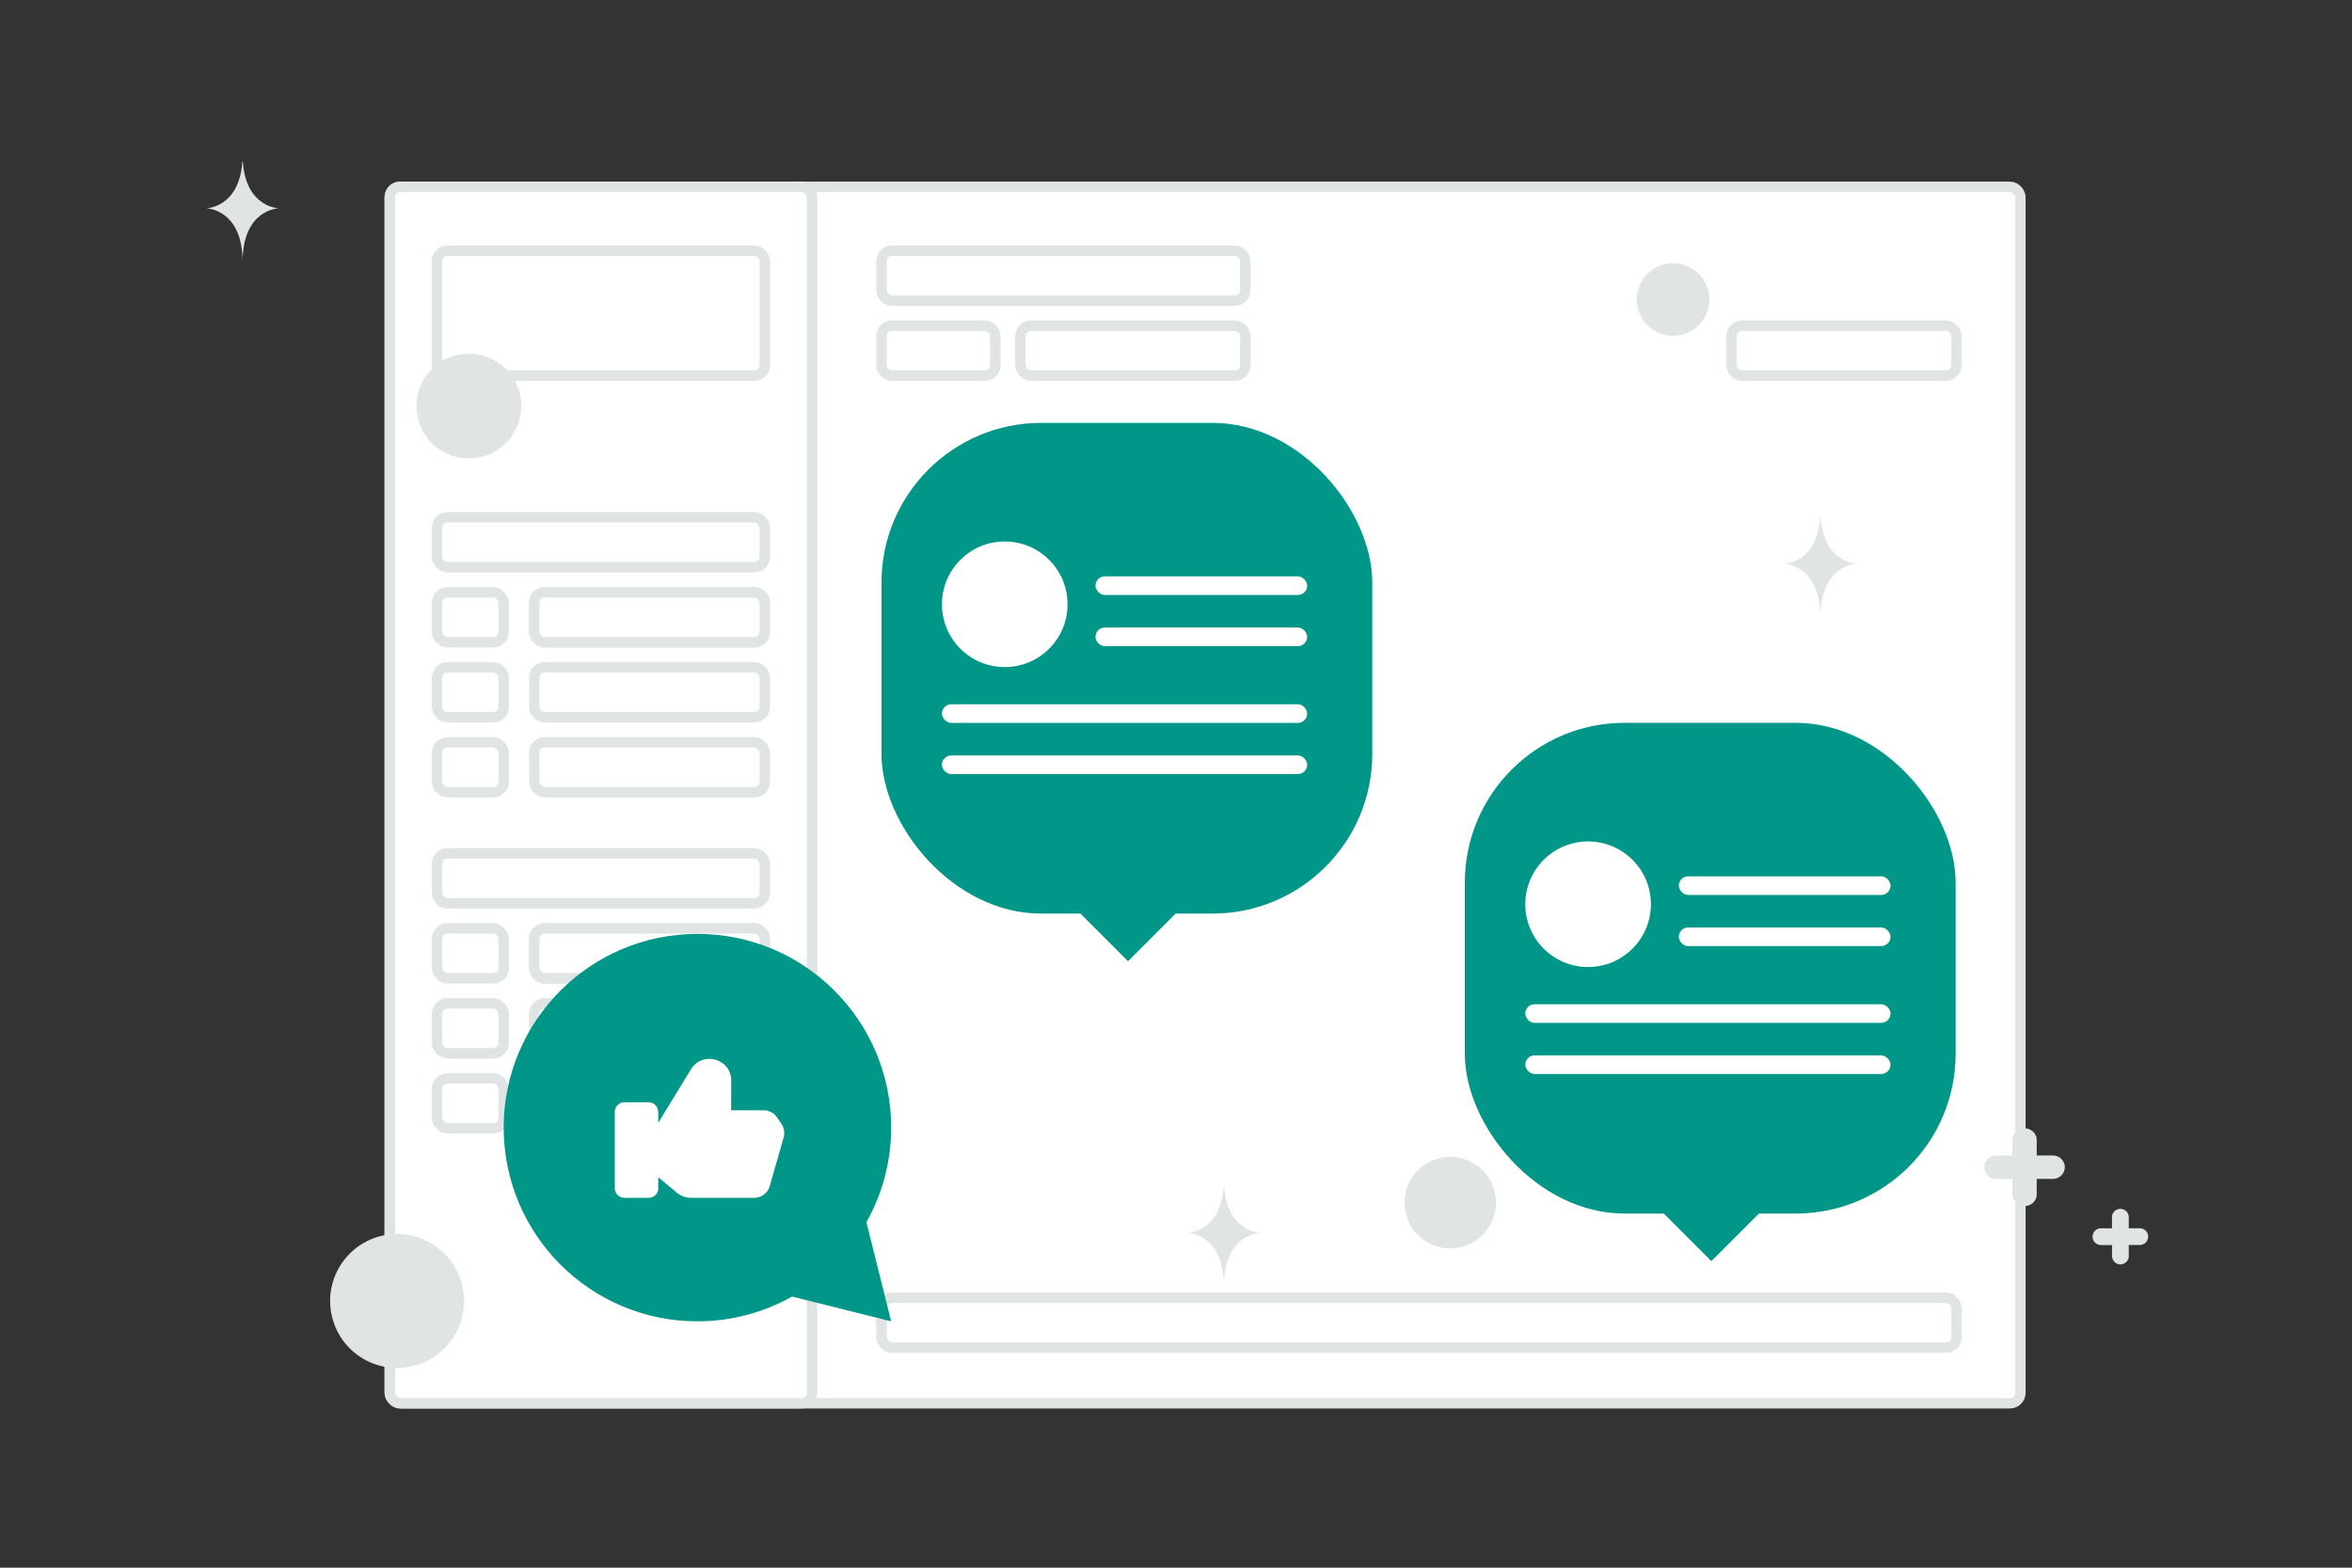<svg width="900" height="600" viewBox="0 0 900 600" fill="none" xmlns="http://www.w3.org/2000/svg"><rect x="0" y="0" width="900" height="600" fill="#333333" stroke="none"/><path fill="transparent" d="M0 0h900v600H0z"/><rect x="149.155" y="71.498" width="623.95" height="465.571" rx="4" fill="#fff" stroke="#E1E4E5" stroke-width="4"/><rect x="337.296" y="161.848" width="187.813" height="187.813" rx="61.151" fill="#009688"/><path fill="#009688" d="m431.648 330.969 18.453 18.453-18.453 18.452-18.453-18.452z"/><circle cx="384.472" cy="231.277" r="24.033" fill="#fff"/><rect x="419.186" y="220.596" width="81" height="7.121" rx="3.56" fill="#fff"/><rect x="360.439" y="269.552" width="139.747" height="7.121" rx="3.56" fill="#fff"/><rect x="419.186" y="240.178" width="81" height="7.121" rx="3.56" fill="#fff"/><rect x="360.439" y="289.134" width="139.747" height="7.121" rx="3.56" fill="#fff"/><rect x="560.515" y="276.647" width="187.813" height="187.813" rx="61.151" fill="#009688"/><path fill="#009688" d="m654.866 445.768 18.453 18.453-18.453 18.452-18.453-18.452z"/><circle cx="607.691" cy="346.075" r="24.033" fill="#fff"/><rect x="642.405" y="335.394" width="81" height="7.121" rx="3.56" fill="#fff"/><rect x="583.658" y="384.35" width="139.747" height="7.121" rx="3.56" fill="#fff"/><rect x="642.405" y="354.976" width="81" height="7.121" rx="3.56" fill="#fff"/><rect x="583.658" y="403.932" width="139.747" height="7.121" rx="3.56" fill="#fff"/><path fill-rule="evenodd" clip-rule="evenodd" d="M814.583 465.869v4.217h4.213a3.219 3.219 0 0 1 3.204 3.206 3.219 3.219 0 0 1-3.204 3.206h-4.213v4.217a3.219 3.219 0 0 1-3.204 3.206 3.218 3.218 0 0 1-3.203-3.206v-4.199h-4.231a3.22 3.22 0 0 1-3.204-3.207 3.219 3.219 0 0 1 3.204-3.206h4.213v-4.234c0-1.76 1.445-3.207 3.221-3.207a3.22 3.22 0 0 1 3.204 3.207zm-35.226-29.543v5.903h6.109c2.55 0 4.646 2.025 4.646 4.489s-2.096 4.489-4.646 4.489h-6.109v5.904c0 2.464-2.096 4.488-4.646 4.488-2.549 0-4.645-2.024-4.645-4.488v-5.88h-6.135c-2.549 0-4.645-2.024-4.645-4.488 0-2.464 2.096-4.489 4.645-4.489h6.11v-5.928c0-2.464 2.095-4.489 4.67-4.489 2.55 0 4.646 2.025 4.646 4.489z" fill="#E1E4E5"/><rect x="149.155" y="71.498" width="161.568" height="465.571" rx="4" fill="#fff" stroke="#E1E4E5" stroke-width="4"/><rect x="337.296" y="95.946" width="139.246" height="19.133" rx="4" fill="#fff" stroke="#E1E4E5" stroke-width="4"/><rect x="337.296" y="124.645" width="43.581" height="19.133" rx="4" fill="#fff" stroke="#E1E4E5" stroke-width="4"/><rect x="390.443" y="124.645" width="86.099" height="19.133" rx="4" fill="#fff" stroke="#E1E4E5" stroke-width="4"/><rect x="662.558" y="124.645" width="86.099" height="19.133" rx="4" fill="#fff" stroke="#E1E4E5" stroke-width="4"/><rect x="337.296" y="496.677" width="411.361" height="19.133" rx="4" fill="#fff" stroke="#E1E4E5" stroke-width="4"/><rect x="167.225" y="197.989" width="125.428" height="19.133" rx="4" fill="#fff" stroke="#E1E4E5" stroke-width="4"/><rect x="167.225" y="95.946" width="125.428" height="47.833" rx="4" fill="#fff" stroke="#E1E4E5" stroke-width="4"/><rect x="167.225" y="326.605" width="125.428" height="19.133" rx="4" fill="#fff" stroke="#E1E4E5" stroke-width="4"/><rect x="167.225" y="226.688" width="25.511" height="19.133" rx="4" fill="#fff" stroke="#E1E4E5" stroke-width="4"/><rect x="167.225" y="355.305" width="25.511" height="19.133" rx="4" fill="#fff" stroke="#E1E4E5" stroke-width="4"/><rect x="167.225" y="255.388" width="25.511" height="19.133" rx="4" fill="#fff" stroke="#E1E4E5" stroke-width="4"/><rect x="167.225" y="384.004" width="25.511" height="19.133" rx="4" fill="#fff" stroke="#E1E4E5" stroke-width="4"/><rect x="167.225" y="284.087" width="25.511" height="19.133" rx="4" fill="#fff" stroke="#E1E4E5" stroke-width="4"/><rect x="167.225" y="412.704" width="25.511" height="19.133" rx="4" fill="#fff" stroke="#E1E4E5" stroke-width="4"/><rect x="204.428" y="226.688" width="88.225" height="19.133" rx="4" fill="#fff" stroke="#E1E4E5" stroke-width="4"/><rect x="204.428" y="355.305" width="88.225" height="19.133" rx="4" fill="#fff" stroke="#E1E4E5" stroke-width="4"/><rect x="204.428" y="226.688" width="88.225" height="19.133" rx="4" fill="#fff" stroke="#E1E4E5" stroke-width="4"/><rect x="204.428" y="355.305" width="88.225" height="19.133" rx="4" fill="#fff" stroke="#E1E4E5" stroke-width="4"/><rect x="204.428" y="255.388" width="88.225" height="19.133" rx="4" fill="#fff" stroke="#E1E4E5" stroke-width="4"/><rect x="204.428" y="384.004" width="88.225" height="19.133" rx="4" fill="#fff" stroke="#E1E4E5" stroke-width="4"/><rect x="204.428" y="284.087" width="88.225" height="19.133" rx="4" fill="#fff" stroke="#E1E4E5" stroke-width="4"/><rect x="204.428" y="412.704" width="88.225" height="19.133" rx="4" fill="#fff" stroke="#E1E4E5" stroke-width="4"/><path fill-rule="evenodd" clip-rule="evenodd" d="M331.535 467.785c6.013-10.709 9.481-23.05 9.481-36.214 0-40.95-33.19-74.14-74.14-74.14s-74.141 33.19-74.141 74.14 33.191 74.141 74.141 74.141c13.164 0 25.504-3.468 36.213-9.482l37.927 9.482-9.481-37.927z" fill="#009688"/><path fill-rule="evenodd" clip-rule="evenodd" d="M248.161 458.44h-9.19a3.719 3.719 0 0 1-3.718-3.718v-29.141a3.719 3.719 0 0 1 3.718-3.718h9.19c2.053 0 3.718 1.665 3.718 3.996v29.142c0 1.774-1.665 3.439-3.718 3.439zm3.718-7.883 7.198 5.97a8.314 8.314 0 0 0 5.308 1.913h24.191a6.213 6.213 0 0 0 5.975-4.508l5.303-18.555a6.223 6.223 0 0 0-.81-5.164l-1.69-2.52a6.208 6.208 0 0 0-5.164-2.754h-12.421l.034-11.322c.025-8.41-11.024-11.537-15.408-4.359l-12.516 20.488" fill="#fff"/><circle r="20.049" transform="matrix(-1 0 0 1 179.416 155.419)" fill="#E1E4E5"/><circle r="13.895" transform="matrix(-1 0 0 1 640.219 114.623)" fill="#E1E4E5"/><circle r="25.628" transform="scale(1 -1) rotate(-75 -248.474 -347.979)" fill="#E1E4E5"/><circle r="17.52" transform="scale(1 -1) rotate(-75 -22.452 -591.75)" fill="#E1E4E5"/><path d="M468.236 454.065h.201c1.19 17.516 13.734 17.786 13.734 17.786s-13.832.28-13.832 20.519c0-20.239-13.833-20.519-13.833-20.519s12.539-.27 13.73-17.786zm228.247-256.076h.201c1.191 17.516 13.735 17.785 13.735 17.785s-13.833.281-13.833 20.52c0-20.239-13.832-20.52-13.832-20.52s12.539-.269 13.729-17.785zM92.73 61.931h.2c1.19 17.516 13.735 17.786 13.735 17.786s-13.833.28-13.833 20.52c0-20.24-13.832-20.52-13.832-20.52s12.539-.27 13.73-17.786z" fill="#E1E4E5"/></svg>